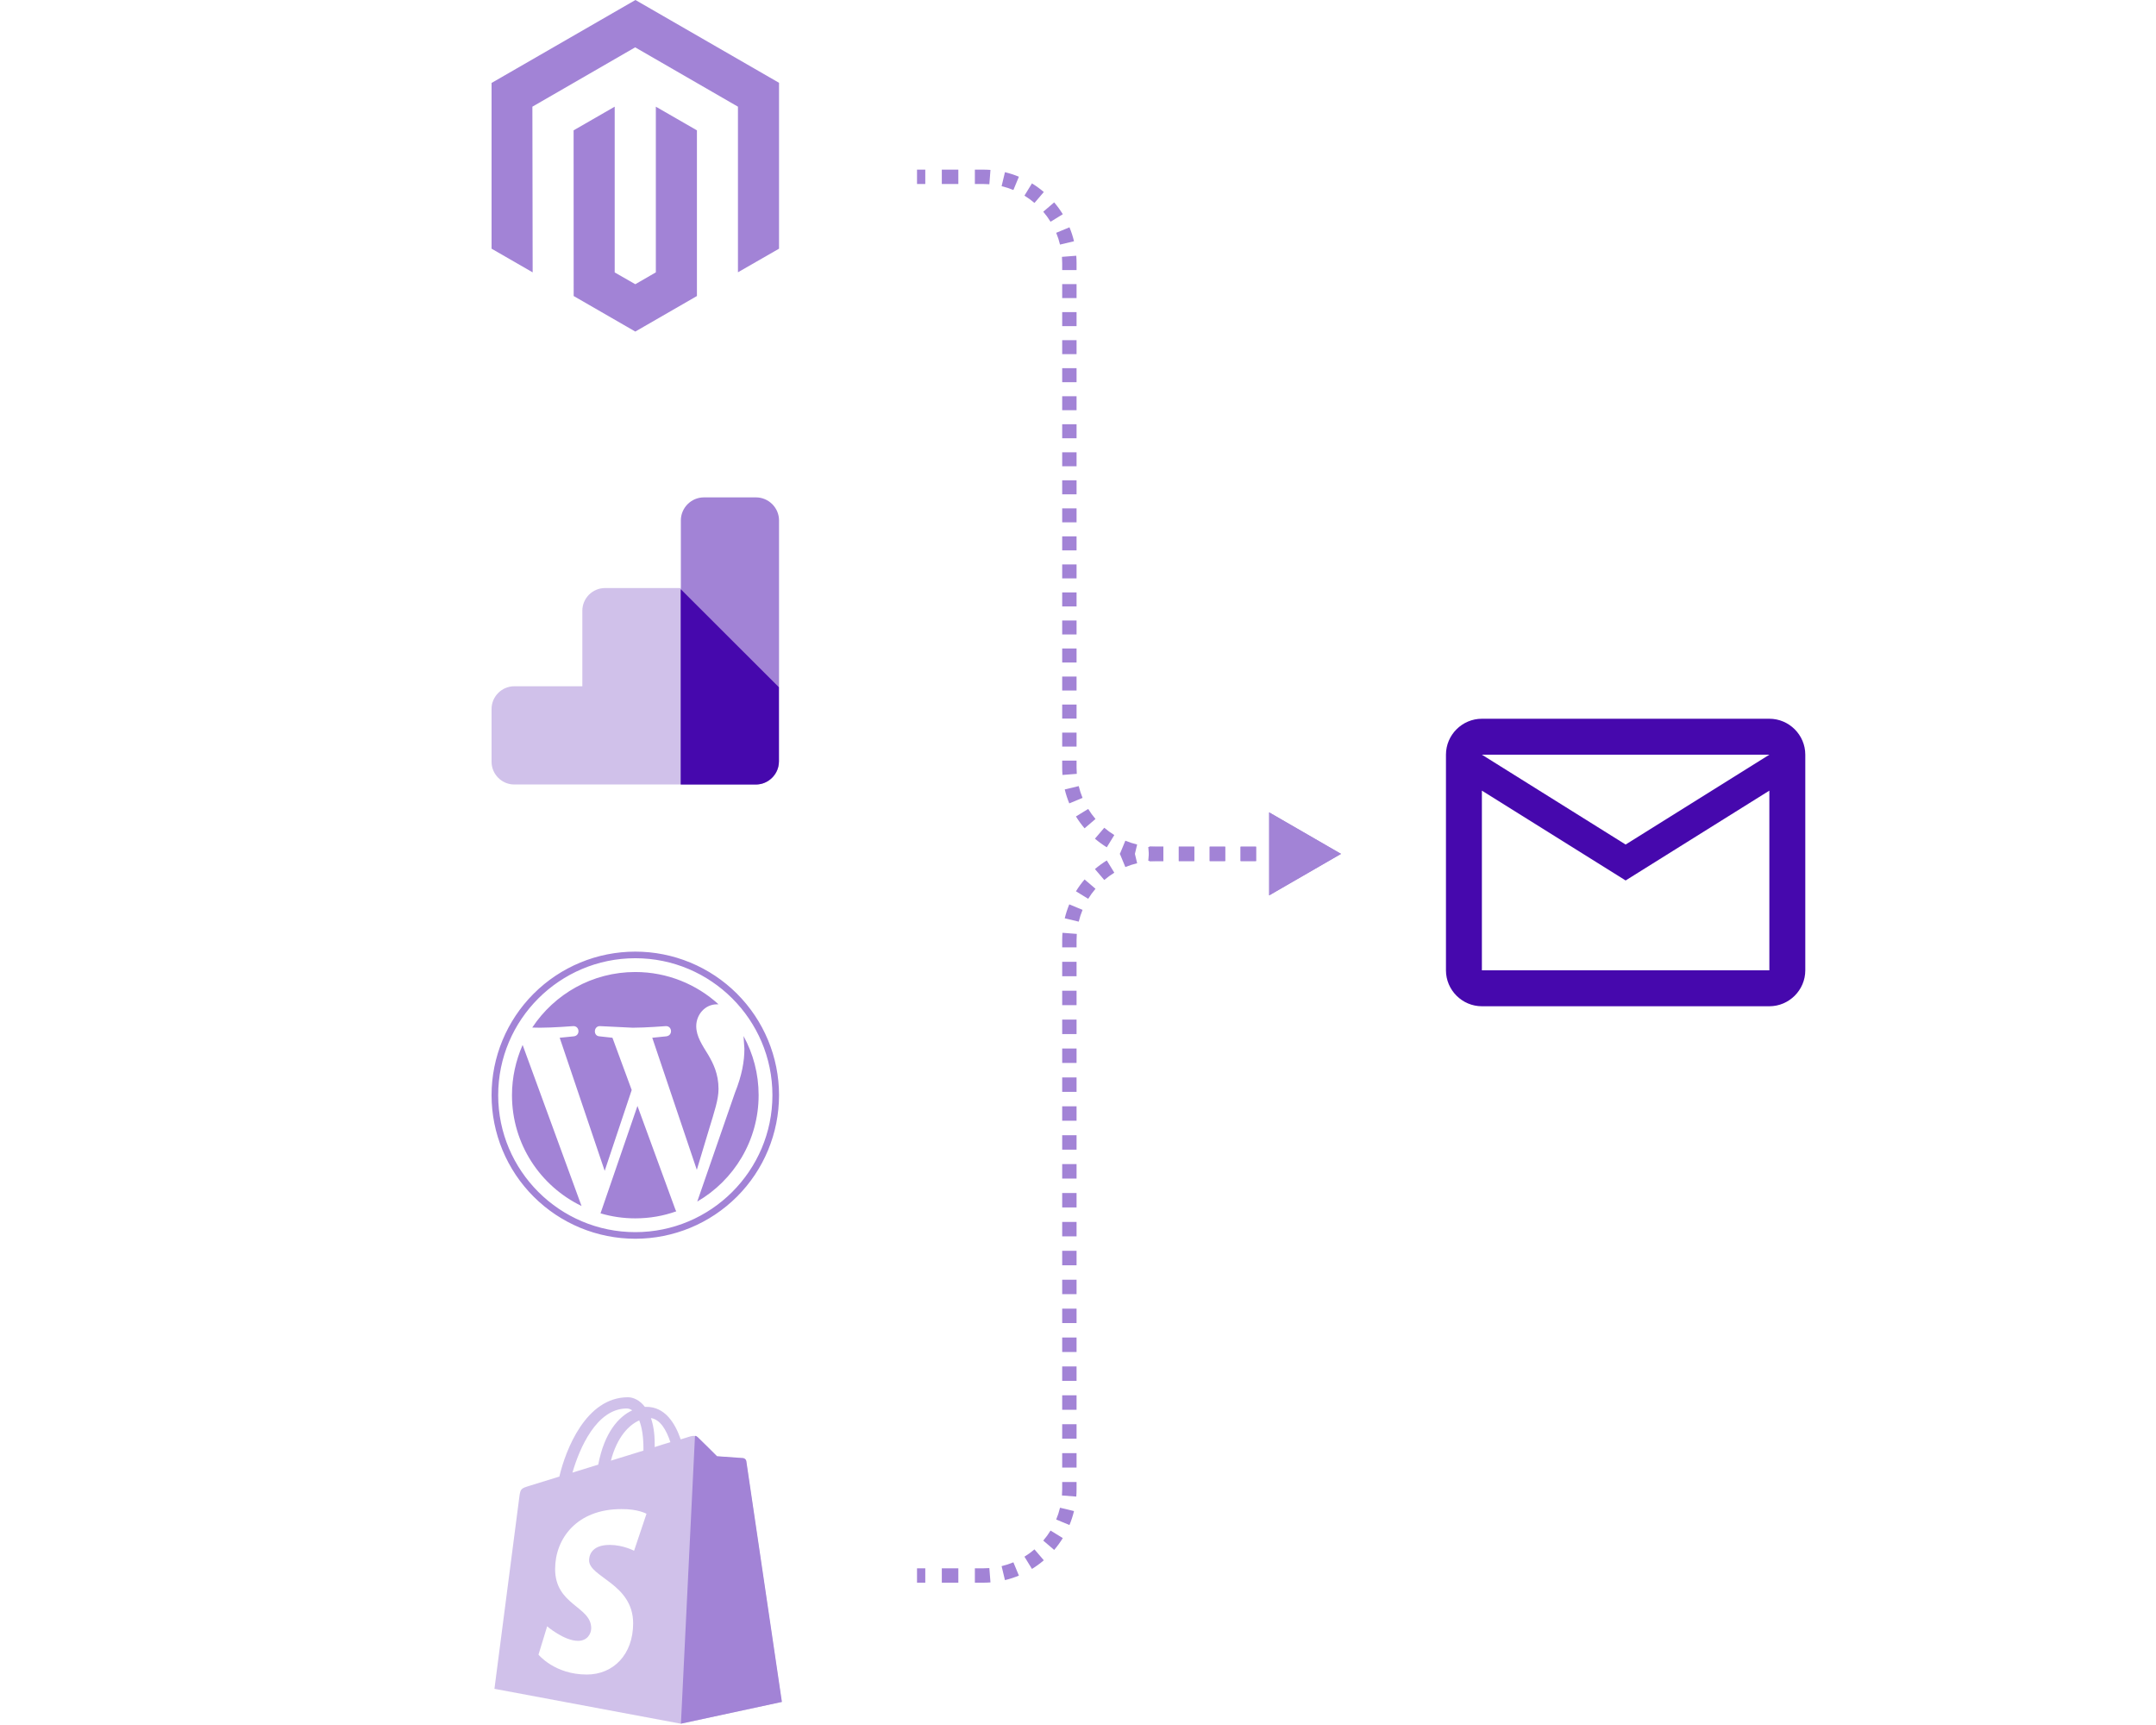 <svg width="750" height="600" viewBox="0 0 750 600" fill="none" xmlns="http://www.w3.org/2000/svg">
<rect width="750" height="600" fill="white"/>
<path d="M628 262.5C628 255.625 622.375 250 615.5 250H515.5C508.625 250 503 255.625 503 262.5V337.5C503 344.375 508.625 350 515.5 350H615.5C622.375 350 628 344.375 628 337.5V262.5ZM615.5 262.5L565.5 293.75L515.5 262.5H615.5ZM615.5 337.5H515.5V275L565.5 306.25L615.5 275V337.5Z" fill="#4608AD"/>
<path d="M221.046 0L171 28.851V86.498L185.294 94.733L185.201 37.105L220.954 16.466L256.706 37.105V94.71L271 86.498V28.801L221.046 0Z" fill="#A283D6"/>
<path d="M228.145 94.733L221 98.86L213.832 94.756V37.105L199.538 45.336L199.561 102.964L221 115.326L242.439 102.964V45.336L228.145 37.105V94.733Z" fill="#A283D6"/>
<path d="M262.968 173H244.876C240.463 173 236.844 176.614 236.844 181.021V204.537V272.867H244.876H262.968C267.381 272.867 271 269.253 271 264.846V181.021C271 176.614 267.381 173 262.968 173Z" fill="#A283D6"/>
<path d="M202.579 212.421V238.702H178.895C174.564 238.702 171 242.261 171 246.586V264.983C171 269.308 174.564 272.867 178.895 272.867H236.789V204.537H210.474C206.115 204.537 202.579 208.096 202.579 212.421Z" fill="#4608AD" fill-opacity="0.25"/>
<path d="M236.79 204.92V272.867H244.821H262.913C264.64 272.867 266.258 272.319 267.573 271.361C269.602 269.91 270.945 267.529 270.945 264.846V239.03L236.79 204.92Z" fill="#4608AD"/>
<path d="M259.531 508.138C259.449 507.569 258.96 507.243 258.553 507.243C258.145 507.243 249.425 506.592 249.425 506.592C249.425 506.592 243.394 500.569 242.66 499.918C242.008 499.267 240.704 499.43 240.215 499.592C240.134 499.592 238.911 499.999 236.792 500.65C234.755 494.709 231.169 489.337 224.893 489.337C224.73 489.337 224.567 489.337 224.323 489.337C222.611 487.058 220.329 486 218.455 486C203.785 486 196.776 504.313 194.575 513.592C188.87 515.382 184.795 516.603 184.306 516.766C181.128 517.743 181.046 517.824 180.639 520.835C180.313 523.114 172 587.413 172 587.413L236.792 599.541L271.918 591.971C271.918 591.89 259.612 508.708 259.531 508.138ZM233.206 501.627C231.576 502.115 229.702 502.685 227.746 503.336C227.746 502.929 227.746 502.604 227.746 502.115C227.746 498.534 227.257 495.604 226.442 493.244C229.702 493.732 231.821 497.395 233.206 501.627ZM222.367 494.058C223.263 496.337 223.834 499.511 223.834 503.906C223.834 504.15 223.834 504.313 223.834 504.557C220.248 505.697 216.417 506.836 212.505 508.057C214.706 499.674 218.862 495.604 222.367 494.058ZM218.047 489.907C218.699 489.907 219.351 490.151 219.922 490.558C215.195 492.755 210.223 498.29 208.104 509.441C205.007 510.417 201.992 511.313 199.139 512.208C201.584 503.743 207.534 489.907 218.047 489.907Z" fill="#4608AD" fill-opacity="0.25"/>
<path d="M258.553 507.162C258.145 507.162 249.425 506.511 249.425 506.511C249.425 506.511 243.394 500.488 242.661 499.836C242.416 499.592 242.09 499.43 241.764 499.43L236.874 599.541L272 591.971C272 591.971 259.694 508.708 259.612 508.138C259.449 507.569 258.96 507.243 258.553 507.162Z" fill="#A283D6"/>
<path d="M224.893 526.533L220.574 539.393C220.574 539.393 216.743 537.358 212.098 537.358C205.252 537.358 204.926 541.672 204.926 542.73C204.926 548.59 220.248 550.869 220.248 564.624C220.248 575.449 213.402 582.448 204.111 582.448C192.945 582.448 187.322 575.53 187.322 575.53L190.337 565.682C190.337 565.682 196.205 570.728 201.095 570.728C204.355 570.728 205.659 568.205 205.659 566.333C205.659 558.682 193.108 558.357 193.108 545.741C193.108 535.16 200.688 524.905 216.091 524.905C221.959 524.824 224.893 526.533 224.893 526.533Z" fill="white"/>
<path d="M178.1 380.933C178.1 374.742 179.45 368.85 181.8 363.457L202.3 419.482C187.95 412.541 178.1 397.911 178.1 380.933ZM249.95 378.786C249.95 382.431 248.5 386.676 246.7 392.618L242.4 406.899L226.9 360.96L231.8 360.461C234.15 360.161 233.85 356.766 231.55 356.915C231.55 356.915 224.6 357.465 220.1 357.465L208.8 356.915C206.5 356.766 206.25 360.311 208.5 360.461L213.05 360.96L219.75 379.136L210.35 407.248L194.7 360.96L199.65 360.461C201.95 360.161 201.65 356.766 199.35 356.915C199.35 356.915 192.4 357.465 187.9 357.465L185.15 357.415C192.85 345.78 206 338.091 221 338.091C232.15 338.091 242.35 342.385 249.95 349.326H249.4C245.2 349.326 242.2 352.971 242.2 356.915C242.2 360.461 244.25 363.457 246.4 366.952C248.05 369.798 249.95 373.443 249.95 378.786ZM221.75 384.678L234.95 420.73L235.25 421.33C230.8 422.927 226 423.776 221 423.776C216.8 423.776 212.75 423.177 208.9 422.029L221.75 384.678ZM258.65 360.361C262 366.503 263.9 373.443 263.9 380.933C263.9 396.712 255.3 410.544 242.55 417.934L255.65 380.134C258.1 374.043 258.95 369.149 258.95 364.805L258.65 360.361ZM221 331C227.566 331 234.068 332.292 240.134 334.801C246.2 337.31 251.712 340.988 256.355 345.625C260.998 350.262 264.681 355.767 267.194 361.825C269.707 367.883 271 374.376 271 380.933C271 394.177 265.732 406.877 256.355 416.242C246.979 425.606 234.261 430.867 221 430.867C214.434 430.867 207.932 429.575 201.866 427.066C195.8 424.557 190.288 420.878 185.645 416.242C176.268 406.877 171 394.177 171 380.933C171 367.69 176.268 354.989 185.645 345.625C195.021 336.261 207.739 331 221 331ZM221 428.57C247.3 428.57 268.7 407.198 268.7 380.933C268.7 354.668 247.3 333.297 221 333.297C194.7 333.297 173.3 354.668 173.3 380.933C173.3 407.198 194.7 428.57 221 428.57Z" fill="#A283D6"/>
<path d="M466.5 297L441.5 282.566V311.434L466.5 297ZM319 64H321.875V59H319V64ZM327.625 64H333.375V59H327.625V64ZM339.125 64H342V59H339.125V64ZM342 64C342.728 64 343.449 64.028 344.162 64.084L344.55 59.099C343.708 59.033 342.858 59 342 59V64ZM348.425 64.754C349.837 65.092 351.207 65.539 352.526 66.086L354.441 61.467C352.881 60.82 351.26 60.291 349.588 59.891L348.425 64.754ZM356.369 68.047C357.599 68.803 358.766 69.653 359.859 70.588L363.108 66.787C361.818 65.684 360.439 64.68 358.985 63.787L356.369 68.047ZM362.912 73.641C363.847 74.734 364.697 75.901 365.453 77.132L369.713 74.515C368.82 73.061 367.816 71.682 366.713 70.392L362.912 73.641ZM367.414 80.974C367.961 82.293 368.408 83.663 368.746 85.075L373.609 83.912C373.209 82.24 372.68 80.619 372.033 79.059L367.414 80.974ZM369.416 89.338C369.472 90.051 369.5 90.772 369.5 91.5H374.5C374.5 90.642 374.467 89.792 374.401 88.95L369.416 89.338ZM369.5 91.5V93.938H374.5V91.5H369.5ZM369.5 98.812V103.688H374.5V98.812H369.5ZM369.5 108.563V113.438H374.5V108.563H369.5ZM369.5 118.313V123.187H374.5V118.313H369.5ZM369.5 128.062V132.937H374.5V128.062H369.5ZM369.5 137.813V142.687H374.5V137.813H369.5ZM369.5 147.563V152.437H374.5V147.563H369.5ZM369.5 157.313V162.188H374.5V157.313H369.5ZM369.5 167.062V171.938H374.5V167.062H369.5ZM369.5 176.812V181.688H374.5V176.812H369.5ZM369.5 186.563V191.437H374.5V186.563H369.5ZM369.5 196.312V201.187H374.5V196.312H369.5ZM369.5 206.063V210.938H374.5V206.063H369.5ZM369.5 215.812V220.687H374.5V215.812H369.5ZM369.5 225.563V230.438H374.5V225.563H369.5ZM369.5 235.312V240.187H374.5V235.312H369.5ZM369.5 245.062V249.938H374.5V245.062H369.5ZM369.5 254.813V259.687H374.5V254.813H369.5ZM369.5 264.562V267H374.5V264.562H369.5ZM369.5 267C369.5 267.858 369.533 268.708 369.599 269.55L374.584 269.162C374.528 268.449 374.5 267.728 374.5 267H369.5ZM370.391 274.588C370.791 276.26 371.32 277.881 371.967 279.441L376.586 277.526C376.039 276.207 375.592 274.837 375.254 273.425L370.391 274.588ZM374.287 283.985C375.18 285.439 376.184 286.818 377.287 288.108L381.088 284.859C380.153 283.766 379.303 282.599 378.547 281.369L374.287 283.985ZM380.892 291.713C382.182 292.816 383.561 293.82 385.015 294.713L387.631 290.453C386.401 289.697 385.234 288.847 384.141 287.912L380.892 291.713ZM389.559 297.033C391.119 297.68 392.74 298.209 394.412 298.609L395.575 293.746C394.163 293.408 392.793 292.961 391.474 292.414L389.559 297.033ZM399.45 299.401C400.292 299.467 401.142 299.5 402 299.5V294.5C401.272 294.5 400.551 294.472 399.838 294.416L399.45 299.401ZM402 299.5H404.688V294.5H402V299.5ZM410.063 299.5H415.438V294.5H410.063V299.5ZM420.813 299.5H426.188V294.5H420.813V299.5ZM431.563 299.5H436.938V294.5H431.563V299.5ZM442.313 299.5H447.687V294.5H442.313V299.5ZM453.063 299.5H458.438V294.5H453.063V299.5Z" fill="#A283D6"/>
<path d="M466.5 297L441.5 311.434V282.566L466.5 297ZM319 545.5H321.875V550.5H319V545.5ZM327.625 545.5H333.375V550.5H327.625V545.5ZM339.125 545.5H342V550.5H339.125V545.5ZM342 545.5C342.728 545.5 343.449 545.472 344.162 545.416L344.55 550.401C343.708 550.467 342.858 550.5 342 550.5V545.5ZM348.425 544.746C349.837 544.408 351.207 543.961 352.526 543.414L354.441 548.033C352.881 548.68 351.26 549.209 349.588 549.609L348.425 544.746ZM356.369 541.453C357.599 540.697 358.766 539.847 359.859 538.912L363.108 542.713C361.818 543.816 360.439 544.82 358.985 545.713L356.369 541.453ZM362.912 535.859C363.847 534.766 364.697 533.599 365.453 532.369L369.713 534.985C368.82 536.439 367.816 537.818 366.713 539.108L362.912 535.859ZM367.414 528.526C367.961 527.207 368.408 525.837 368.746 524.425L373.609 525.588C373.209 527.26 372.68 528.881 372.033 530.441L367.414 528.526ZM369.416 520.162C369.472 519.449 369.5 518.728 369.5 518H374.5C374.5 518.858 374.467 519.708 374.401 520.55L369.416 520.162ZM369.5 518V515.487H374.5V518H369.5ZM369.5 510.461V505.434H374.5V510.461H369.5ZM369.5 500.408V495.382H374.5V500.408H369.5ZM369.5 490.355V485.329H374.5V490.355H369.5ZM369.5 480.303V475.276H374.5V480.303H369.5ZM369.5 470.25V465.224H374.5V470.25H369.5ZM369.5 460.197V455.171H374.5V460.197H369.5ZM369.5 450.145V445.118H374.5V450.145H369.5ZM369.5 440.092V435.066H374.5V440.092H369.5ZM369.5 430.039V425.013H374.5V430.039H369.5ZM369.5 419.987V414.961H374.5V419.987H369.5ZM369.5 409.934V404.908H374.5V409.934H369.5ZM369.5 399.882V394.855H374.5V399.882H369.5ZM369.5 389.829V384.803H374.5V389.829H369.5ZM369.5 379.776V374.75H374.5V379.776H369.5ZM369.5 369.724V364.697H374.5V369.724H369.5ZM369.5 359.671V354.645H374.5V359.671H369.5ZM369.5 349.618V344.592H374.5V349.618H369.5ZM369.5 339.566V334.539H374.5V339.566H369.5ZM369.5 329.513V327H374.5V329.513H369.5ZM369.5 327C369.5 326.142 369.533 325.292 369.599 324.45L374.584 324.838C374.528 325.551 374.5 326.272 374.5 327H369.5ZM370.391 319.412C370.791 317.74 371.32 316.119 371.967 314.559L376.586 316.474C376.039 317.793 375.592 319.163 375.254 320.575L370.391 319.412ZM374.287 310.015C375.18 308.561 376.184 307.182 377.287 305.892L381.088 309.141C380.153 310.234 379.303 311.401 378.547 312.631L374.287 310.015ZM380.892 302.287C382.182 301.184 383.561 300.18 385.015 299.287L387.631 303.547C386.401 304.303 385.234 305.153 384.141 306.088L380.892 302.287ZM389.559 296.967C391.119 296.32 392.74 295.791 394.412 295.391L395.575 300.254C394.163 300.592 392.793 301.039 391.474 301.586L389.559 296.967ZM399.45 294.599C400.292 294.533 401.142 294.5 402 294.5V299.5C401.272 299.5 400.551 299.528 399.838 299.584L399.45 294.599ZM402 294.5H404.688V299.5H402V294.5ZM410.063 294.5H415.438V299.5H410.063V294.5ZM420.813 294.5H426.188V299.5H420.813V294.5ZM431.563 294.5H436.938V299.5H431.563V294.5ZM442.313 294.5H447.687V299.5H442.313V294.5ZM453.063 294.5H458.438V299.5H453.063V294.5Z" fill="#A283D6"/>
</svg>
